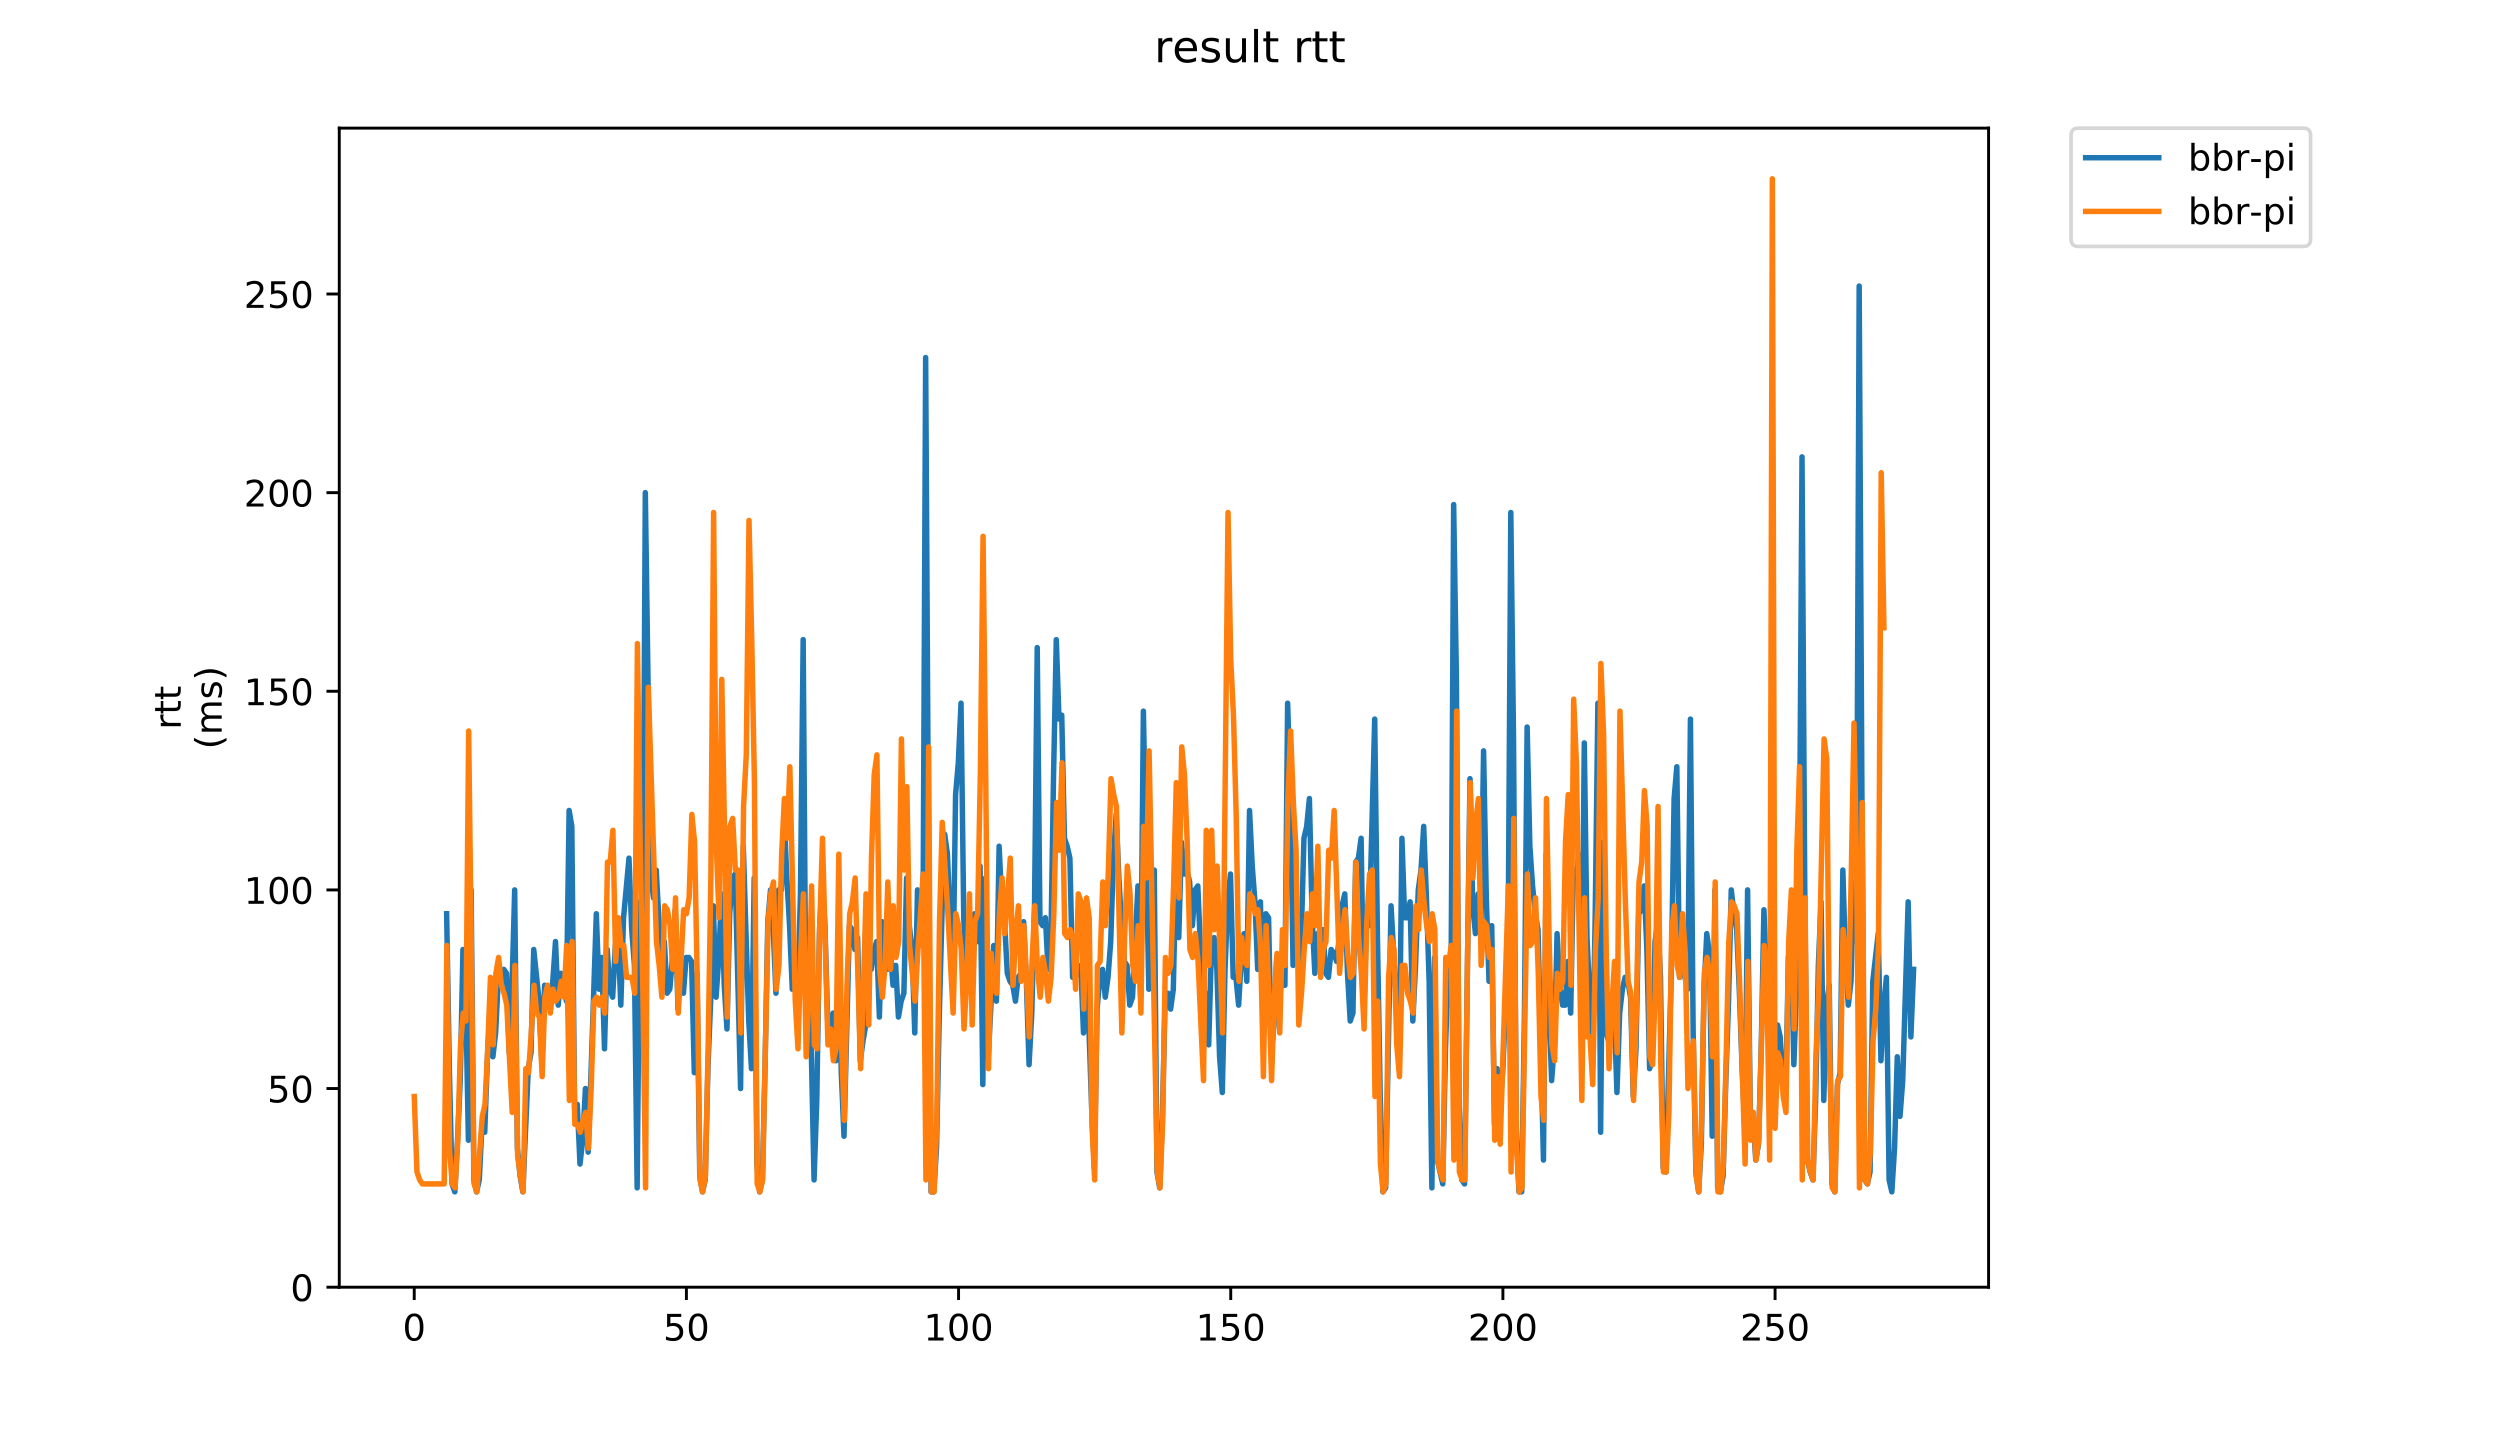 <?xml version="1.0" encoding="utf-8" standalone="no"?>
<!DOCTYPE svg PUBLIC "-//W3C//DTD SVG 1.1//EN"
  "http://www.w3.org/Graphics/SVG/1.1/DTD/svg11.dtd">
<!-- Created with matplotlib (https://matplotlib.org/) -->
<svg height="396pt" version="1.1" viewBox="0 0 684 396" width="684pt" xmlns="http://www.w3.org/2000/svg" xmlns:xlink="http://www.w3.org/1999/xlink">
 <defs>
  <style type="text/css">
*{stroke-linecap:butt;stroke-linejoin:round;}
  </style>
 </defs>
 <g id="figure_1">
  <g id="patch_1">
   <path d="M 0 396 
L 684 396 
L 684 0 
L 0 0 
z
" style="fill:#ffffff;"/>
  </g>
  <g id="axes_1">
   <g id="patch_2">
    <path d="M 92.824 352.174 
L 544.074 352.174 
L 544.074 35.062 
L 92.824 35.062 
z
" style="fill:#ffffff;"/>
   </g>
   <g id="matplotlib.axis_1">
    <g id="xtick_1">
     <g id="line2d_1">
      <defs>
       <path d="M 0 0 
L 0 3.5 
" id="m2cb1d959e3" style="stroke:#000000;stroke-width:0.8;"/>
      </defs>
      <g>
       <use style="stroke:#000000;stroke-width:0.8;" x="113.335" xlink:href="#m2cb1d959e3" y="352.174"/>
      </g>
     </g>
     <g id="text_1">
      <!-- 0 -->
      <defs>
       <path d="M 31.781 66.406 
Q 24.172 66.406 20.328 58.906 
Q 16.5 51.422 16.5 36.375 
Q 16.5 21.391 20.328 13.891 
Q 24.172 6.391 31.781 6.391 
Q 39.453 6.391 43.281 13.891 
Q 47.125 21.391 47.125 36.375 
Q 47.125 51.422 43.281 58.906 
Q 39.453 66.406 31.781 66.406 
z
M 31.781 74.219 
Q 44.047 74.219 50.516 64.516 
Q 56.984 54.828 56.984 36.375 
Q 56.984 17.969 50.516 8.266 
Q 44.047 -1.422 31.781 -1.422 
Q 19.531 -1.422 13.062 8.266 
Q 6.594 17.969 6.594 36.375 
Q 6.594 54.828 13.062 64.516 
Q 19.531 74.219 31.781 74.219 
z
" id="DejaVuSans-48"/>
      </defs>
      <g transform="translate(110.154 366.773)scale(0.1 -0.1)">
       <use xlink:href="#DejaVuSans-48"/>
      </g>
     </g>
    </g>
    <g id="xtick_2">
     <g id="line2d_2">
      <g>
       <use style="stroke:#000000;stroke-width:0.8;" x="187.8" xlink:href="#m2cb1d959e3" y="352.174"/>
      </g>
     </g>
     <g id="text_2">
      <!-- 50 -->
      <defs>
       <path d="M 10.797 72.906 
L 49.516 72.906 
L 49.516 64.594 
L 19.828 64.594 
L 19.828 46.734 
Q 21.969 47.469 24.109 47.828 
Q 26.266 48.188 28.422 48.188 
Q 40.625 48.188 47.75 41.5 
Q 54.891 34.812 54.891 23.391 
Q 54.891 11.625 47.562 5.094 
Q 40.234 -1.422 26.906 -1.422 
Q 22.312 -1.422 17.547 -0.641 
Q 12.797 0.141 7.719 1.703 
L 7.719 11.625 
Q 12.109 9.234 16.797 8.062 
Q 21.484 6.891 26.703 6.891 
Q 35.156 6.891 40.078 11.328 
Q 45.016 15.766 45.016 23.391 
Q 45.016 31 40.078 35.438 
Q 35.156 39.891 26.703 39.891 
Q 22.75 39.891 18.812 39.016 
Q 14.891 38.141 10.797 36.281 
z
" id="DejaVuSans-53"/>
      </defs>
      <g transform="translate(181.437 366.773)scale(0.1 -0.1)">
       <use xlink:href="#DejaVuSans-53"/>
       <use x="63.623" xlink:href="#DejaVuSans-48"/>
      </g>
     </g>
    </g>
    <g id="xtick_3">
     <g id="line2d_3">
      <g>
       <use style="stroke:#000000;stroke-width:0.8;" x="262.265" xlink:href="#m2cb1d959e3" y="352.174"/>
      </g>
     </g>
     <g id="text_3">
      <!-- 100 -->
      <defs>
       <path d="M 12.406 8.297 
L 28.516 8.297 
L 28.516 63.922 
L 10.984 60.406 
L 10.984 69.391 
L 28.422 72.906 
L 38.281 72.906 
L 38.281 8.297 
L 54.391 8.297 
L 54.391 0 
L 12.406 0 
z
" id="DejaVuSans-49"/>
      </defs>
      <g transform="translate(252.721 366.773)scale(0.1 -0.1)">
       <use xlink:href="#DejaVuSans-49"/>
       <use x="63.623" xlink:href="#DejaVuSans-48"/>
       <use x="127.246" xlink:href="#DejaVuSans-48"/>
      </g>
     </g>
    </g>
    <g id="xtick_4">
     <g id="line2d_4">
      <g>
       <use style="stroke:#000000;stroke-width:0.8;" x="336.729" xlink:href="#m2cb1d959e3" y="352.174"/>
      </g>
     </g>
     <g id="text_4">
      <!-- 150 -->
      <g transform="translate(327.185 366.773)scale(0.1 -0.1)">
       <use xlink:href="#DejaVuSans-49"/>
       <use x="63.623" xlink:href="#DejaVuSans-53"/>
       <use x="127.246" xlink:href="#DejaVuSans-48"/>
      </g>
     </g>
    </g>
    <g id="xtick_5">
     <g id="line2d_5">
      <g>
       <use style="stroke:#000000;stroke-width:0.8;" x="411.194" xlink:href="#m2cb1d959e3" y="352.174"/>
      </g>
     </g>
     <g id="text_5">
      <!-- 200 -->
      <defs>
       <path d="M 19.188 8.297 
L 53.609 8.297 
L 53.609 0 
L 7.328 0 
L 7.328 8.297 
Q 12.938 14.109 22.625 23.891 
Q 32.328 33.688 34.812 36.531 
Q 39.547 41.844 41.422 45.531 
Q 43.312 49.219 43.312 52.781 
Q 43.312 58.594 39.234 62.25 
Q 35.156 65.922 28.609 65.922 
Q 23.969 65.922 18.812 64.312 
Q 13.672 62.703 7.812 59.422 
L 7.812 69.391 
Q 13.766 71.781 18.938 73 
Q 24.125 74.219 28.422 74.219 
Q 39.75 74.219 46.484 68.547 
Q 53.219 62.891 53.219 53.422 
Q 53.219 48.922 51.531 44.891 
Q 49.859 40.875 45.406 35.406 
Q 44.188 33.984 37.641 27.219 
Q 31.109 20.453 19.188 8.297 
z
" id="DejaVuSans-50"/>
      </defs>
      <g transform="translate(401.65 366.773)scale(0.1 -0.1)">
       <use xlink:href="#DejaVuSans-50"/>
       <use x="63.623" xlink:href="#DejaVuSans-48"/>
       <use x="127.246" xlink:href="#DejaVuSans-48"/>
      </g>
     </g>
    </g>
    <g id="xtick_6">
     <g id="line2d_6">
      <g>
       <use style="stroke:#000000;stroke-width:0.8;" x="485.659" xlink:href="#m2cb1d959e3" y="352.174"/>
      </g>
     </g>
     <g id="text_6">
      <!-- 250 -->
      <g transform="translate(476.115 366.773)scale(0.1 -0.1)">
       <use xlink:href="#DejaVuSans-50"/>
       <use x="63.623" xlink:href="#DejaVuSans-53"/>
       <use x="127.246" xlink:href="#DejaVuSans-48"/>
      </g>
     </g>
    </g>
   </g>
   <g id="matplotlib.axis_2">
    <g id="ytick_1">
     <g id="line2d_7">
      <defs>
       <path d="M 0 0 
L -3.5 0 
" id="m8054c53cfd" style="stroke:#000000;stroke-width:0.8;"/>
      </defs>
      <g>
       <use style="stroke:#000000;stroke-width:0.8;" x="92.824" xlink:href="#m8054c53cfd" y="352.174"/>
      </g>
     </g>
     <g id="text_7">
      <!-- 0 -->
      <g transform="translate(79.461 355.973)scale(0.1 -0.1)">
       <use xlink:href="#DejaVuSans-48"/>
      </g>
     </g>
    </g>
    <g id="ytick_2">
     <g id="line2d_8">
      <g>
       <use style="stroke:#000000;stroke-width:0.8;" x="92.824" xlink:href="#m8054c53cfd" y="297.828"/>
      </g>
     </g>
     <g id="text_8">
      <!-- 50 -->
      <g transform="translate(73.099 301.627)scale(0.1 -0.1)">
       <use xlink:href="#DejaVuSans-53"/>
       <use x="63.623" xlink:href="#DejaVuSans-48"/>
      </g>
     </g>
    </g>
    <g id="ytick_3">
     <g id="line2d_9">
      <g>
       <use style="stroke:#000000;stroke-width:0.8;" x="92.824" xlink:href="#m8054c53cfd" y="243.481"/>
      </g>
     </g>
     <g id="text_9">
      <!-- 100 -->
      <g transform="translate(66.736 247.28)scale(0.1 -0.1)">
       <use xlink:href="#DejaVuSans-49"/>
       <use x="63.623" xlink:href="#DejaVuSans-48"/>
       <use x="127.246" xlink:href="#DejaVuSans-48"/>
      </g>
     </g>
    </g>
    <g id="ytick_4">
     <g id="line2d_10">
      <g>
       <use style="stroke:#000000;stroke-width:0.8;" x="92.824" xlink:href="#m8054c53cfd" y="189.135"/>
      </g>
     </g>
     <g id="text_10">
      <!-- 150 -->
      <g transform="translate(66.736 192.934)scale(0.1 -0.1)">
       <use xlink:href="#DejaVuSans-49"/>
       <use x="63.623" xlink:href="#DejaVuSans-53"/>
       <use x="127.246" xlink:href="#DejaVuSans-48"/>
      </g>
     </g>
    </g>
    <g id="ytick_5">
     <g id="line2d_11">
      <g>
       <use style="stroke:#000000;stroke-width:0.8;" x="92.824" xlink:href="#m8054c53cfd" y="134.788"/>
      </g>
     </g>
     <g id="text_11">
      <!-- 200 -->
      <g transform="translate(66.736 138.587)scale(0.1 -0.1)">
       <use xlink:href="#DejaVuSans-50"/>
       <use x="63.623" xlink:href="#DejaVuSans-48"/>
       <use x="127.246" xlink:href="#DejaVuSans-48"/>
      </g>
     </g>
    </g>
    <g id="ytick_6">
     <g id="line2d_12">
      <g>
       <use style="stroke:#000000;stroke-width:0.8;" x="92.824" xlink:href="#m8054c53cfd" y="80.442"/>
      </g>
     </g>
     <g id="text_12">
      <!-- 250 -->
      <g transform="translate(66.736 84.241)scale(0.1 -0.1)">
       <use xlink:href="#DejaVuSans-50"/>
       <use x="63.623" xlink:href="#DejaVuSans-53"/>
       <use x="127.246" xlink:href="#DejaVuSans-48"/>
      </g>
     </g>
    </g>
    <g id="text_13">
     <!-- rtt -->
     <defs>
      <path d="M 41.109 46.297 
Q 39.594 47.172 37.812 47.578 
Q 36.031 48 33.891 48 
Q 26.266 48 22.188 43.047 
Q 18.109 38.094 18.109 28.812 
L 18.109 0 
L 9.078 0 
L 9.078 54.688 
L 18.109 54.688 
L 18.109 46.188 
Q 20.953 51.172 25.484 53.578 
Q 30.031 56 36.531 56 
Q 37.453 56 38.578 55.875 
Q 39.703 55.766 41.062 55.516 
z
" id="DejaVuSans-114"/>
      <path d="M 18.312 70.219 
L 18.312 54.688 
L 36.812 54.688 
L 36.812 47.703 
L 18.312 47.703 
L 18.312 18.016 
Q 18.312 11.328 20.141 9.422 
Q 21.969 7.516 27.594 7.516 
L 36.812 7.516 
L 36.812 0 
L 27.594 0 
Q 17.188 0 13.234 3.875 
Q 9.281 7.766 9.281 18.016 
L 9.281 47.703 
L 2.688 47.703 
L 2.688 54.688 
L 9.281 54.688 
L 9.281 70.219 
z
" id="DejaVuSans-116"/>
     </defs>
     <g transform="translate(49.459 199.594)rotate(-90)scale(0.1 -0.1)">
      <use xlink:href="#DejaVuSans-114"/>
      <use x="41.113" xlink:href="#DejaVuSans-116"/>
      <use x="80.322" xlink:href="#DejaVuSans-116"/>
     </g>
     <!-- (ms) -->
     <defs>
      <path d="M 31 75.875 
Q 24.469 64.656 21.281 53.656 
Q 18.109 42.672 18.109 31.391 
Q 18.109 20.125 21.312 9.062 
Q 24.516 -2 31 -13.188 
L 23.188 -13.188 
Q 15.875 -1.703 12.234 9.375 
Q 8.594 20.453 8.594 31.391 
Q 8.594 42.281 12.203 53.312 
Q 15.828 64.359 23.188 75.875 
z
" id="DejaVuSans-40"/>
      <path d="M 52 44.188 
Q 55.375 50.25 60.062 53.125 
Q 64.75 56 71.094 56 
Q 79.641 56 84.281 50.016 
Q 88.922 44.047 88.922 33.016 
L 88.922 0 
L 79.891 0 
L 79.891 32.719 
Q 79.891 40.578 77.094 44.375 
Q 74.312 48.188 68.609 48.188 
Q 61.625 48.188 57.562 43.547 
Q 53.516 38.922 53.516 30.906 
L 53.516 0 
L 44.484 0 
L 44.484 32.719 
Q 44.484 40.625 41.703 44.406 
Q 38.922 48.188 33.109 48.188 
Q 26.219 48.188 22.156 43.531 
Q 18.109 38.875 18.109 30.906 
L 18.109 0 
L 9.078 0 
L 9.078 54.688 
L 18.109 54.688 
L 18.109 46.188 
Q 21.188 51.219 25.484 53.609 
Q 29.781 56 35.688 56 
Q 41.656 56 45.828 52.969 
Q 50 49.953 52 44.188 
z
" id="DejaVuSans-109"/>
      <path d="M 44.281 53.078 
L 44.281 44.578 
Q 40.484 46.531 36.375 47.5 
Q 32.281 48.484 27.875 48.484 
Q 21.188 48.484 17.844 46.438 
Q 14.5 44.391 14.5 40.281 
Q 14.5 37.156 16.891 35.375 
Q 19.281 33.594 26.516 31.984 
L 29.594 31.297 
Q 39.156 29.25 43.188 25.516 
Q 47.219 21.781 47.219 15.094 
Q 47.219 7.469 41.188 3.016 
Q 35.156 -1.422 24.609 -1.422 
Q 20.219 -1.422 15.453 -0.562 
Q 10.688 0.297 5.422 2 
L 5.422 11.281 
Q 10.406 8.688 15.234 7.391 
Q 20.062 6.109 24.812 6.109 
Q 31.156 6.109 34.562 8.281 
Q 37.984 10.453 37.984 14.406 
Q 37.984 18.062 35.516 20.016 
Q 33.062 21.969 24.703 23.781 
L 21.578 24.516 
Q 13.234 26.266 9.516 29.906 
Q 5.812 33.547 5.812 39.891 
Q 5.812 47.609 11.281 51.797 
Q 16.75 56 26.812 56 
Q 31.781 56 36.172 55.266 
Q 40.578 54.547 44.281 53.078 
z
" id="DejaVuSans-115"/>
      <path d="M 8.016 75.875 
L 15.828 75.875 
Q 23.141 64.359 26.781 53.312 
Q 30.422 42.281 30.422 31.391 
Q 30.422 20.453 26.781 9.375 
Q 23.141 -1.703 15.828 -13.188 
L 8.016 -13.188 
Q 14.5 -2 17.703 9.062 
Q 20.906 20.125 20.906 31.391 
Q 20.906 42.672 17.703 53.656 
Q 14.5 64.656 8.016 75.875 
z
" id="DejaVuSans-41"/>
     </defs>
     <g transform="translate(60.657 204.995)rotate(-90)scale(0.1 -0.1)">
      <use xlink:href="#DejaVuSans-40"/>
      <use x="39.014" xlink:href="#DejaVuSans-109"/>
      <use x="136.426" xlink:href="#DejaVuSans-115"/>
      <use x="188.525" xlink:href="#DejaVuSans-41"/>
     </g>
    </g>
   </g>
   <g id="line2d_13">
    <path clip-path="url(#pea24391dc7)" d="M 122.198 250.003 
L 122.943 292.393 
L 123.687 323.914 
L 124.432 326.088 
L 125.177 311.958 
L 125.921 295.654 
L 126.666 259.785 
L 127.411 272.828 
L 128.155 311.958 
L 128.9 243.481 
L 129.645 322.827 
L 130.389 326.088 
L 131.134 322.827 
L 131.878 307.61 
L 132.623 309.784 
L 133.368 289.132 
L 134.112 275.002 
L 134.857 289.132 
L 135.602 282.611 
L 136.346 267.394 
L 137.091 269.568 
L 137.836 265.22 
L 138.58 266.307 
L 139.325 288.045 
L 140.07 270.654 
L 140.814 243.481 
L 141.559 314.132 
L 142.304 321.74 
L 143.048 326.088 
L 144.537 292.393 
L 145.282 288.045 
L 146.027 259.785 
L 147.516 273.915 
L 148.261 291.306 
L 149.005 269.568 
L 149.75 273.915 
L 150.495 273.915 
L 151.239 268.481 
L 151.984 257.611 
L 152.729 275.002 
L 153.473 266.307 
L 154.218 268.481 
L 154.963 273.915 
L 155.707 221.743 
L 156.452 226.09 
L 157.196 303.262 
L 157.941 302.175 
L 158.686 318.479 
L 159.43 311.958 
L 160.175 297.828 
L 160.92 315.219 
L 161.664 294.567 
L 163.154 250.003 
L 163.898 270.654 
L 164.643 261.959 
L 165.388 286.958 
L 166.132 259.785 
L 166.877 270.654 
L 167.621 272.828 
L 168.366 258.698 
L 169.111 256.524 
L 169.855 275.002 
L 170.6 251.09 
L 172.089 234.786 
L 172.834 254.351 
L 173.579 264.133 
L 174.323 325.001 
L 175.068 246.742 
L 175.813 268.481 
L 176.557 134.788 
L 178.047 239.134 
L 178.791 245.655 
L 179.536 238.047 
L 181.025 265.22 
L 181.77 257.611 
L 182.514 271.741 
L 183.259 270.654 
L 184.004 261.959 
L 184.748 248.916 
L 185.493 276.089 
L 186.238 263.046 
L 186.982 271.741 
L 187.727 261.959 
L 188.472 261.959 
L 189.216 263.046 
L 189.961 293.48 
L 190.706 266.307 
L 191.45 321.74 
L 192.195 326.088 
L 192.939 322.827 
L 193.684 292.393 
L 194.429 273.915 
L 195.173 247.829 
L 195.918 272.828 
L 196.663 261.959 
L 197.407 244.568 
L 198.152 269.568 
L 198.897 281.524 
L 199.641 250.003 
L 200.386 240.22 
L 201.131 239.134 
L 202.62 297.828 
L 203.365 231.525 
L 204.854 279.35 
L 205.598 292.393 
L 206.343 240.22 
L 207.088 318.479 
L 207.832 326.088 
L 208.577 322.827 
L 209.322 291.306 
L 210.066 252.177 
L 210.811 243.481 
L 211.556 254.351 
L 212.3 271.741 
L 213.045 243.481 
L 213.79 243.481 
L 214.534 222.83 
L 215.279 240.22 
L 216.024 253.264 
L 216.768 270.654 
L 217.513 267.394 
L 218.257 272.828 
L 219.002 244.568 
L 219.747 175.005 
L 220.491 278.263 
L 221.236 266.307 
L 221.981 288.045 
L 222.725 322.827 
L 223.47 301.088 
L 224.215 254.351 
L 224.959 241.307 
L 225.704 253.264 
L 226.449 279.35 
L 227.193 281.524 
L 227.938 277.176 
L 228.683 290.219 
L 229.427 267.394 
L 230.172 293.48 
L 230.916 310.871 
L 232.406 253.264 
L 233.15 254.351 
L 233.895 259.785 
L 234.64 256.524 
L 235.384 290.219 
L 236.129 284.785 
L 236.874 280.437 
L 237.618 257.611 
L 238.363 265.22 
L 239.108 259.785 
L 239.852 257.611 
L 240.597 278.263 
L 241.342 252.177 
L 242.086 261.959 
L 242.831 265.22 
L 243.575 259.785 
L 244.32 269.568 
L 245.065 264.133 
L 245.809 278.263 
L 246.554 273.915 
L 247.299 271.741 
L 248.043 240.22 
L 248.788 253.264 
L 249.533 259.785 
L 250.277 282.611 
L 251.022 243.481 
L 251.767 250.003 
L 252.511 258.698 
L 253.256 97.833 
L 254 225.003 
L 254.745 326.088 
L 255.49 326.088 
L 256.234 314.132 
L 256.979 278.263 
L 257.724 250.003 
L 258.468 228.264 
L 259.213 233.699 
L 260.702 270.654 
L 261.447 217.395 
L 262.192 208.699 
L 262.936 192.396 
L 263.681 251.09 
L 264.426 268.481 
L 265.17 257.611 
L 265.915 273.915 
L 266.659 250.003 
L 267.404 257.611 
L 268.149 236.96 
L 268.893 296.741 
L 269.638 240.22 
L 270.383 289.132 
L 271.127 275.002 
L 271.872 258.698 
L 272.617 273.915 
L 273.361 231.525 
L 274.106 247.829 
L 274.851 252.177 
L 275.595 266.307 
L 276.34 268.481 
L 277.085 269.568 
L 277.829 273.915 
L 278.574 267.394 
L 279.318 266.307 
L 280.063 252.177 
L 280.808 268.481 
L 281.552 291.306 
L 282.297 277.176 
L 283.042 247.829 
L 283.786 177.179 
L 284.531 252.177 
L 285.276 253.264 
L 286.02 251.09 
L 286.765 265.22 
L 287.51 258.698 
L 288.254 211.96 
L 288.999 175.005 
L 289.744 196.743 
L 290.488 195.656 
L 291.233 229.351 
L 291.977 231.525 
L 292.722 234.786 
L 293.467 267.394 
L 294.211 267.394 
L 294.956 265.22 
L 295.701 264.133 
L 296.445 282.611 
L 297.19 267.394 
L 297.935 281.524 
L 298.679 303.262 
L 299.424 319.566 
L 300.169 276.089 
L 300.913 267.394 
L 301.658 265.22 
L 302.403 272.828 
L 303.147 267.394 
L 303.892 257.611 
L 304.636 234.786 
L 305.381 222.83 
L 306.126 240.22 
L 306.87 253.264 
L 307.615 263.046 
L 308.36 264.133 
L 309.104 275.002 
L 309.849 272.828 
L 311.338 242.394 
L 312.083 272.828 
L 312.828 194.569 
L 314.317 270.654 
L 315.062 257.611 
L 315.806 238.047 
L 316.551 320.653 
L 317.295 325.001 
L 318.04 305.436 
L 318.785 272.828 
L 319.529 271.741 
L 320.274 276.089 
L 321.019 270.654 
L 321.763 235.873 
L 322.508 256.524 
L 323.253 230.438 
L 323.997 239.134 
L 324.742 238.047 
L 325.487 241.307 
L 326.231 253.264 
L 326.976 243.481 
L 327.721 242.394 
L 328.465 259.785 
L 329.21 288.045 
L 329.954 271.741 
L 330.699 285.871 
L 331.444 259.785 
L 332.188 256.524 
L 332.933 265.22 
L 333.678 289.132 
L 334.422 298.915 
L 335.167 265.22 
L 335.912 246.742 
L 336.656 239.134 
L 337.401 267.394 
L 338.146 267.394 
L 338.89 275.002 
L 339.635 261.959 
L 340.379 255.437 
L 341.124 268.481 
L 341.869 221.743 
L 342.613 236.96 
L 343.358 246.742 
L 344.103 265.22 
L 344.847 246.742 
L 345.592 278.263 
L 346.337 250.003 
L 347.081 251.09 
L 347.826 288.045 
L 348.571 280.437 
L 349.315 261.959 
L 350.06 273.915 
L 350.805 265.22 
L 351.549 269.568 
L 352.294 192.396 
L 353.038 216.308 
L 353.783 264.133 
L 354.528 256.524 
L 355.272 264.133 
L 356.017 256.524 
L 356.762 229.351 
L 357.506 226.09 
L 358.251 218.482 
L 358.996 251.09 
L 359.74 266.307 
L 360.485 255.437 
L 361.23 261.959 
L 361.974 254.351 
L 362.719 266.307 
L 363.464 267.394 
L 364.208 259.785 
L 364.953 260.872 
L 365.697 263.046 
L 366.442 256.524 
L 367.187 247.829 
L 367.931 244.568 
L 368.676 266.307 
L 369.421 279.35 
L 370.165 277.176 
L 370.91 235.873 
L 371.655 234.786 
L 372.399 229.351 
L 373.144 277.176 
L 373.889 251.09 
L 374.633 253.264 
L 376.123 196.743 
L 376.867 256.524 
L 377.612 298.915 
L 378.356 326.088 
L 379.101 325.001 
L 380.59 247.829 
L 382.08 275.002 
L 382.824 292.393 
L 383.569 229.351 
L 384.314 251.09 
L 385.058 251.09 
L 385.803 246.742 
L 386.548 279.35 
L 387.292 264.133 
L 388.037 243.481 
L 388.782 238.047 
L 389.526 226.09 
L 390.271 245.655 
L 391.015 268.481 
L 391.76 325.001 
L 392.505 261.959 
L 393.249 317.392 
L 394.739 323.914 
L 395.483 286.958 
L 396.228 264.133 
L 396.973 275.002 
L 397.717 138.049 
L 398.462 184.787 
L 399.207 302.175 
L 399.951 322.827 
L 400.696 323.914 
L 402.185 213.047 
L 402.93 247.829 
L 403.674 255.437 
L 404.419 244.568 
L 405.164 253.264 
L 405.908 205.439 
L 406.653 245.655 
L 407.398 268.481 
L 408.142 253.264 
L 408.887 307.61 
L 409.632 292.393 
L 410.376 303.262 
L 411.121 293.48 
L 412.61 260.872 
L 413.355 140.223 
L 414.099 202.178 
L 414.844 308.697 
L 415.589 326.088 
L 416.333 326.088 
L 417.078 278.263 
L 417.823 198.917 
L 418.567 231.525 
L 419.312 242.394 
L 420.057 250.003 
L 420.801 254.351 
L 422.291 317.392 
L 423.035 233.699 
L 423.78 273.915 
L 424.525 295.654 
L 425.269 285.871 
L 426.014 255.437 
L 426.758 269.568 
L 427.503 275.002 
L 428.248 275.002 
L 428.992 263.046 
L 429.737 277.176 
L 430.482 238.047 
L 431.226 240.22 
L 431.971 233.699 
L 432.716 281.524 
L 433.46 203.265 
L 434.205 256.524 
L 434.95 272.828 
L 435.694 292.393 
L 436.439 251.09 
L 437.184 192.396 
L 437.928 309.784 
L 438.673 230.438 
L 439.417 282.611 
L 440.162 284.785 
L 440.907 279.35 
L 441.651 277.176 
L 442.396 298.915 
L 443.141 277.176 
L 443.885 270.654 
L 444.63 267.394 
L 445.375 268.481 
L 446.119 272.828 
L 446.864 300.002 
L 447.609 286.958 
L 448.353 250.003 
L 449.098 248.916 
L 449.843 242.394 
L 450.587 259.785 
L 451.332 292.393 
L 452.076 290.219 
L 452.821 257.611 
L 453.566 252.177 
L 454.31 267.394 
L 455.055 319.566 
L 455.8 320.653 
L 457.289 265.22 
L 458.034 218.482 
L 458.778 209.786 
L 459.523 267.394 
L 460.268 263.046 
L 461.012 267.394 
L 461.757 270.654 
L 462.502 196.743 
L 463.246 282.611 
L 463.991 320.653 
L 464.735 326.088 
L 465.48 313.045 
L 466.225 270.654 
L 466.969 255.437 
L 467.714 260.872 
L 468.459 310.871 
L 469.203 243.481 
L 469.948 325.001 
L 470.693 326.088 
L 471.437 321.74 
L 472.182 295.654 
L 472.927 273.915 
L 473.671 243.481 
L 474.416 250.003 
L 475.161 254.351 
L 475.905 271.741 
L 476.65 292.393 
L 477.394 308.697 
L 478.139 243.481 
L 478.884 305.436 
L 479.628 305.436 
L 480.373 317.392 
L 481.118 313.045 
L 481.862 286.958 
L 482.607 248.916 
L 484.096 288.045 
L 484.841 273.915 
L 485.586 300.002 
L 486.33 280.437 
L 487.075 283.698 
L 487.82 297.828 
L 488.564 300.002 
L 489.309 261.959 
L 490.053 257.611 
L 490.798 291.306 
L 491.543 270.654 
L 492.287 243.481 
L 493.032 125.006 
L 493.777 242.394 
L 494.521 317.392 
L 495.266 320.653 
L 496.011 322.827 
L 496.755 301.088 
L 497.5 264.133 
L 498.245 246.742 
L 498.989 301.088 
L 499.734 275.002 
L 500.478 269.568 
L 501.223 323.914 
L 501.968 326.088 
L 502.712 296.741 
L 503.457 293.48 
L 504.202 238.047 
L 504.946 263.046 
L 505.691 275.002 
L 506.436 268.481 
L 507.18 241.307 
L 507.925 257.611 
L 508.67 78.268 
L 509.414 216.308 
L 510.159 322.827 
L 510.904 323.914 
L 511.648 320.653 
L 512.393 268.481 
L 513.882 255.437 
L 514.627 290.219 
L 515.371 276.089 
L 516.116 267.394 
L 516.861 322.827 
L 517.605 326.088 
L 518.35 314.132 
L 519.095 289.132 
L 519.839 305.436 
L 520.584 295.654 
L 522.073 246.742 
L 522.818 283.698 
L 523.563 265.22 
L 523.563 265.22 
" style="fill:none;stroke:#1f77b4;stroke-linecap:square;stroke-width:1.5;"/>
   </g>
   <g id="line2d_14">
    <path clip-path="url(#pea24391dc7)" d="M 113.335 300.002 
L 114.08 320.653 
L 114.825 322.827 
L 115.569 323.914 
L 121.526 323.914 
L 122.271 258.698 
L 123.016 315.219 
L 123.76 323.914 
L 124.505 325.001 
L 125.25 311.958 
L 125.994 285.871 
L 126.739 277.176 
L 127.484 279.35 
L 128.228 200.004 
L 129.717 323.914 
L 130.462 326.088 
L 131.951 305.436 
L 132.696 302.175 
L 133.441 286.958 
L 134.185 267.394 
L 134.93 285.871 
L 135.675 266.307 
L 136.419 261.959 
L 137.164 269.568 
L 137.909 271.741 
L 138.653 275.002 
L 140.143 304.349 
L 140.887 264.133 
L 141.632 316.305 
L 142.376 321.74 
L 143.121 326.088 
L 143.866 292.393 
L 144.61 293.48 
L 145.355 282.611 
L 146.1 269.568 
L 146.844 277.176 
L 147.589 278.263 
L 148.334 294.567 
L 149.078 272.828 
L 149.823 269.568 
L 150.568 277.176 
L 151.312 270.654 
L 152.057 273.915 
L 152.802 272.828 
L 153.546 268.481 
L 154.291 272.828 
L 155.035 258.698 
L 155.78 301.088 
L 156.525 257.611 
L 157.269 307.61 
L 158.014 307.61 
L 158.759 309.784 
L 159.503 306.523 
L 160.248 304.349 
L 160.993 314.132 
L 161.737 297.828 
L 162.482 273.915 
L 163.227 272.828 
L 163.971 275.002 
L 164.716 272.828 
L 165.461 277.176 
L 166.205 235.873 
L 166.95 235.873 
L 167.694 227.177 
L 168.439 263.046 
L 169.184 251.09 
L 169.928 258.698 
L 170.673 258.698 
L 171.418 267.394 
L 172.907 267.394 
L 173.652 271.741 
L 174.396 176.092 
L 175.141 230.438 
L 175.886 270.654 
L 176.63 325.001 
L 177.375 188.048 
L 179.609 257.611 
L 180.353 264.133 
L 181.098 272.828 
L 181.843 247.829 
L 182.587 248.916 
L 183.332 253.264 
L 184.077 265.22 
L 184.821 245.655 
L 185.566 277.176 
L 187.055 248.916 
L 187.8 250.003 
L 188.545 245.655 
L 189.289 222.83 
L 190.034 230.438 
L 190.779 268.481 
L 191.523 322.827 
L 192.268 326.088 
L 193.012 321.74 
L 193.757 285.871 
L 194.502 239.134 
L 195.246 140.223 
L 195.991 231.525 
L 196.736 251.09 
L 197.48 185.874 
L 198.225 227.177 
L 198.97 278.263 
L 199.714 226.09 
L 200.459 223.916 
L 201.204 238.047 
L 201.948 238.047 
L 202.693 282.611 
L 203.438 220.656 
L 204.182 206.526 
L 204.927 142.397 
L 205.671 175.005 
L 206.416 214.134 
L 207.161 323.914 
L 207.905 326.088 
L 208.65 322.827 
L 210.139 252.177 
L 210.884 244.568 
L 211.629 241.307 
L 212.373 270.654 
L 213.118 264.133 
L 213.863 233.699 
L 214.607 218.482 
L 215.352 229.351 
L 216.096 209.786 
L 217.586 273.915 
L 218.33 286.958 
L 219.075 260.872 
L 219.82 244.568 
L 220.564 289.132 
L 221.309 272.828 
L 222.054 242.394 
L 222.798 285.871 
L 223.543 286.958 
L 224.288 253.264 
L 225.032 229.351 
L 226.522 285.871 
L 227.266 281.524 
L 228.011 290.219 
L 228.755 286.958 
L 229.5 233.699 
L 230.245 284.785 
L 230.989 306.523 
L 231.734 269.568 
L 232.479 250.003 
L 233.223 246.742 
L 233.968 240.22 
L 235.457 292.393 
L 236.202 271.741 
L 236.947 244.568 
L 237.691 280.437 
L 238.436 234.786 
L 239.181 211.96 
L 239.925 206.526 
L 240.67 265.22 
L 241.414 272.828 
L 242.159 264.133 
L 242.904 241.307 
L 243.648 265.22 
L 244.393 247.829 
L 245.138 261.959 
L 245.882 257.611 
L 246.627 202.178 
L 247.372 238.047 
L 248.116 215.221 
L 248.861 258.698 
L 250.35 273.915 
L 251.095 260.872 
L 252.584 239.134 
L 253.329 322.827 
L 254.073 204.352 
L 254.818 326.088 
L 255.563 326.088 
L 256.307 306.523 
L 257.052 252.177 
L 257.797 225.003 
L 259.286 248.916 
L 260.775 277.176 
L 261.52 250.003 
L 262.265 253.264 
L 263.009 259.785 
L 263.754 281.524 
L 264.499 268.481 
L 265.243 244.568 
L 265.988 280.437 
L 266.732 252.177 
L 267.477 250.003 
L 268.222 211.96 
L 268.966 146.745 
L 269.711 214.134 
L 270.456 292.393 
L 271.2 260.872 
L 271.945 270.654 
L 272.69 271.741 
L 273.434 250.003 
L 274.179 240.22 
L 274.924 255.437 
L 276.413 234.786 
L 277.158 269.568 
L 277.902 255.437 
L 278.647 247.829 
L 279.391 268.481 
L 280.136 253.264 
L 281.625 283.698 
L 282.37 263.046 
L 283.115 247.829 
L 283.859 265.22 
L 284.604 272.828 
L 285.349 261.959 
L 286.093 266.307 
L 286.838 273.915 
L 287.583 267.394 
L 288.327 250.003 
L 289.072 219.569 
L 289.817 232.612 
L 290.561 208.699 
L 291.306 255.437 
L 292.05 256.524 
L 292.795 254.351 
L 293.54 256.524 
L 294.284 270.654 
L 295.029 244.568 
L 295.774 246.742 
L 296.518 276.089 
L 297.263 245.655 
L 298.008 251.09 
L 298.752 307.61 
L 299.497 322.827 
L 300.242 264.133 
L 300.986 263.046 
L 301.731 241.307 
L 302.475 253.264 
L 303.22 239.134 
L 303.965 213.047 
L 304.709 217.395 
L 305.454 220.656 
L 306.943 282.611 
L 307.688 256.524 
L 308.433 236.96 
L 309.177 244.568 
L 309.922 264.133 
L 310.667 268.481 
L 311.411 253.264 
L 312.156 277.176 
L 312.901 226.09 
L 313.645 240.22 
L 314.39 205.439 
L 316.624 320.653 
L 317.368 325.001 
L 318.113 306.523 
L 318.858 261.959 
L 319.602 266.307 
L 320.347 264.133 
L 321.092 242.394 
L 321.836 214.134 
L 322.581 245.655 
L 323.326 204.352 
L 324.07 211.96 
L 324.815 230.438 
L 325.56 259.785 
L 326.304 261.959 
L 327.049 255.437 
L 327.793 263.046 
L 329.283 295.654 
L 330.027 227.177 
L 330.772 264.133 
L 331.517 227.177 
L 332.261 254.351 
L 333.006 236.96 
L 334.495 282.611 
L 335.985 140.223 
L 336.729 180.439 
L 337.474 195.656 
L 338.219 222.83 
L 338.963 268.481 
L 339.708 256.524 
L 340.452 263.046 
L 341.197 264.133 
L 341.942 244.568 
L 342.686 245.655 
L 343.431 250.003 
L 344.176 248.916 
L 344.92 259.785 
L 345.665 294.567 
L 346.41 253.264 
L 347.154 271.741 
L 347.899 295.654 
L 348.644 272.828 
L 349.388 260.872 
L 350.133 282.611 
L 350.878 254.351 
L 351.622 264.133 
L 352.367 218.482 
L 353.111 200.004 
L 353.856 219.569 
L 354.601 232.612 
L 355.345 280.437 
L 356.09 271.741 
L 356.835 259.785 
L 357.579 250.003 
L 358.324 257.611 
L 359.069 244.568 
L 359.813 253.264 
L 360.558 231.525 
L 361.303 267.394 
L 362.047 259.785 
L 362.792 257.611 
L 363.537 232.612 
L 364.281 234.786 
L 365.026 221.743 
L 366.515 266.307 
L 367.26 255.437 
L 368.004 248.916 
L 368.749 260.872 
L 369.494 267.394 
L 370.238 266.307 
L 370.983 235.873 
L 371.728 256.524 
L 372.472 266.307 
L 373.217 281.524 
L 373.962 252.177 
L 374.706 239.134 
L 375.451 238.047 
L 376.196 300.002 
L 376.94 273.915 
L 377.685 318.479 
L 378.429 326.088 
L 379.174 323.914 
L 379.919 267.394 
L 380.663 256.524 
L 381.408 259.785 
L 382.153 285.871 
L 382.897 294.567 
L 383.642 264.133 
L 384.387 264.133 
L 385.131 271.741 
L 385.876 273.915 
L 386.621 277.176 
L 387.365 247.829 
L 388.11 254.351 
L 388.854 238.047 
L 389.599 246.742 
L 390.344 253.264 
L 391.088 257.611 
L 391.833 250.003 
L 392.578 254.351 
L 393.322 317.392 
L 394.067 320.653 
L 394.812 322.827 
L 395.556 261.959 
L 396.301 264.133 
L 397.046 258.698 
L 397.79 317.392 
L 398.535 194.569 
L 399.28 320.653 
L 400.024 322.827 
L 400.769 322.827 
L 401.513 261.959 
L 402.258 214.134 
L 403.003 240.22 
L 403.747 225.003 
L 404.492 218.482 
L 405.237 264.133 
L 405.981 252.177 
L 406.726 253.264 
L 407.471 261.959 
L 408.215 259.785 
L 408.96 311.958 
L 409.705 294.567 
L 410.449 313.045 
L 412.683 242.394 
L 413.428 320.653 
L 414.172 223.916 
L 414.917 314.132 
L 415.662 326.088 
L 416.406 325.001 
L 417.896 239.134 
L 418.64 258.698 
L 419.385 257.611 
L 420.13 245.655 
L 420.874 266.307 
L 421.619 300.002 
L 422.364 306.523 
L 423.108 218.482 
L 423.853 257.611 
L 424.598 285.871 
L 425.342 290.219 
L 426.087 266.307 
L 426.831 270.654 
L 427.576 268.481 
L 428.321 230.438 
L 429.065 217.395 
L 429.81 269.568 
L 430.555 191.309 
L 431.299 208.699 
L 432.789 301.088 
L 433.533 245.655 
L 434.278 283.698 
L 435.023 283.698 
L 435.767 296.741 
L 436.512 259.785 
L 437.257 245.655 
L 438.001 181.526 
L 438.746 201.091 
L 439.49 261.959 
L 440.235 292.393 
L 440.98 276.089 
L 441.724 263.046 
L 442.469 288.045 
L 443.214 194.569 
L 444.703 246.742 
L 445.448 268.481 
L 446.192 271.741 
L 446.937 301.088 
L 447.682 277.176 
L 448.426 241.307 
L 449.171 235.873 
L 449.916 216.308 
L 450.66 226.09 
L 451.405 289.132 
L 452.149 291.306 
L 452.894 270.654 
L 453.639 220.656 
L 454.383 291.306 
L 455.128 320.653 
L 455.873 320.653 
L 456.617 304.349 
L 457.362 255.437 
L 458.107 247.829 
L 458.851 264.133 
L 459.596 267.394 
L 460.341 250.003 
L 461.085 260.872 
L 461.83 297.828 
L 462.575 289.132 
L 463.319 284.785 
L 464.064 321.74 
L 464.808 326.088 
L 465.553 306.523 
L 466.298 266.307 
L 467.042 261.959 
L 467.787 266.307 
L 468.532 289.132 
L 469.276 241.307 
L 470.021 326.088 
L 470.766 326.088 
L 471.51 318.479 
L 472.255 290.219 
L 473 257.611 
L 473.744 246.742 
L 474.489 247.829 
L 475.233 250.003 
L 475.978 269.568 
L 477.467 318.479 
L 478.212 263.046 
L 478.957 311.958 
L 479.701 304.349 
L 480.446 317.392 
L 481.191 311.958 
L 482.68 258.698 
L 483.425 267.394 
L 484.169 317.392 
L 484.914 48.921 
L 485.659 308.697 
L 486.403 288.045 
L 487.148 290.219 
L 487.892 300.002 
L 488.637 304.349 
L 489.382 257.611 
L 490.126 243.481 
L 490.871 281.524 
L 491.616 232.612 
L 492.36 209.786 
L 493.105 322.827 
L 493.85 245.655 
L 494.594 317.392 
L 495.339 320.653 
L 496.084 322.827 
L 496.828 289.132 
L 497.573 271.741 
L 499.062 202.178 
L 499.807 207.613 
L 500.551 284.785 
L 501.296 325.001 
L 502.041 326.088 
L 502.785 295.654 
L 503.53 294.567 
L 504.275 254.351 
L 505.019 260.872 
L 505.764 272.828 
L 506.509 239.134 
L 507.253 197.83 
L 507.998 239.134 
L 508.743 325.001 
L 509.487 219.569 
L 510.232 322.827 
L 510.977 323.914 
L 511.721 315.219 
L 512.466 284.785 
L 513.21 276.089 
L 513.955 258.698 
L 514.7 129.354 
L 515.444 171.744 
L 515.444 171.744 
" style="fill:none;stroke:#ff7f0e;stroke-linecap:square;stroke-width:1.5;"/>
   </g>
   <g id="patch_3">
    <path d="M 92.824 352.174 
L 92.824 35.062 
" style="fill:none;stroke:#000000;stroke-linecap:square;stroke-linejoin:miter;stroke-width:0.8;"/>
   </g>
   <g id="patch_4">
    <path d="M 544.074 352.174 
L 544.074 35.062 
" style="fill:none;stroke:#000000;stroke-linecap:square;stroke-linejoin:miter;stroke-width:0.8;"/>
   </g>
   <g id="patch_5">
    <path d="M 92.824 352.174 
L 544.074 352.174 
" style="fill:none;stroke:#000000;stroke-linecap:square;stroke-linejoin:miter;stroke-width:0.8;"/>
   </g>
   <g id="patch_6">
    <path d="M 92.824 35.062 
L 544.074 35.062 
" style="fill:none;stroke:#000000;stroke-linecap:square;stroke-linejoin:miter;stroke-width:0.8;"/>
   </g>
   <g id="legend_1">
    <g id="patch_7">
     <path d="M 568.636 67.419 
L 630.169 67.419 
Q 632.169 67.419 632.169 65.419 
L 632.169 37.062 
Q 632.169 35.062 630.169 35.062 
L 568.636 35.062 
Q 566.636 35.062 566.636 37.062 
L 566.636 65.419 
Q 566.636 67.419 568.636 67.419 
z
" style="fill:#ffffff;opacity:0.8;stroke:#cccccc;stroke-linejoin:miter;"/>
    </g>
    <g id="line2d_15">
     <path d="M 570.636 43.161 
L 590.636 43.161 
" style="fill:none;stroke:#1f77b4;stroke-linecap:square;stroke-width:1.5;"/>
    </g>
    <g id="line2d_16"/>
    <g id="text_14">
     <!-- bbr-pi -->
     <defs>
      <path d="M 48.688 27.297 
Q 48.688 37.203 44.609 42.844 
Q 40.531 48.484 33.406 48.484 
Q 26.266 48.484 22.188 42.844 
Q 18.109 37.203 18.109 27.297 
Q 18.109 17.391 22.188 11.75 
Q 26.266 6.109 33.406 6.109 
Q 40.531 6.109 44.609 11.75 
Q 48.688 17.391 48.688 27.297 
z
M 18.109 46.391 
Q 20.953 51.266 25.266 53.625 
Q 29.594 56 35.594 56 
Q 45.562 56 51.781 48.094 
Q 58.016 40.188 58.016 27.297 
Q 58.016 14.406 51.781 6.484 
Q 45.562 -1.422 35.594 -1.422 
Q 29.594 -1.422 25.266 0.953 
Q 20.953 3.328 18.109 8.203 
L 18.109 0 
L 9.078 0 
L 9.078 75.984 
L 18.109 75.984 
z
" id="DejaVuSans-98"/>
      <path d="M 4.891 31.391 
L 31.203 31.391 
L 31.203 23.391 
L 4.891 23.391 
z
" id="DejaVuSans-45"/>
      <path d="M 18.109 8.203 
L 18.109 -20.797 
L 9.078 -20.797 
L 9.078 54.688 
L 18.109 54.688 
L 18.109 46.391 
Q 20.953 51.266 25.266 53.625 
Q 29.594 56 35.594 56 
Q 45.562 56 51.781 48.094 
Q 58.016 40.188 58.016 27.297 
Q 58.016 14.406 51.781 6.484 
Q 45.562 -1.422 35.594 -1.422 
Q 29.594 -1.422 25.266 0.953 
Q 20.953 3.328 18.109 8.203 
z
M 48.688 27.297 
Q 48.688 37.203 44.609 42.844 
Q 40.531 48.484 33.406 48.484 
Q 26.266 48.484 22.188 42.844 
Q 18.109 37.203 18.109 27.297 
Q 18.109 17.391 22.188 11.75 
Q 26.266 6.109 33.406 6.109 
Q 40.531 6.109 44.609 11.75 
Q 48.688 17.391 48.688 27.297 
z
" id="DejaVuSans-112"/>
      <path d="M 9.422 54.688 
L 18.406 54.688 
L 18.406 0 
L 9.422 0 
z
M 9.422 75.984 
L 18.406 75.984 
L 18.406 64.594 
L 9.422 64.594 
z
" id="DejaVuSans-105"/>
     </defs>
     <g transform="translate(598.636 46.661)scale(0.1 -0.1)">
      <use xlink:href="#DejaVuSans-98"/>
      <use x="63.477" xlink:href="#DejaVuSans-98"/>
      <use x="126.953" xlink:href="#DejaVuSans-114"/>
      <use x="167.973" xlink:href="#DejaVuSans-45"/>
      <use x="204.057" xlink:href="#DejaVuSans-112"/>
      <use x="267.533" xlink:href="#DejaVuSans-105"/>
     </g>
    </g>
    <g id="line2d_17">
     <path d="M 570.636 57.839 
L 590.636 57.839 
" style="fill:none;stroke:#ff7f0e;stroke-linecap:square;stroke-width:1.5;"/>
    </g>
    <g id="line2d_18"/>
    <g id="text_15">
     <!-- bbr-pi -->
     <g transform="translate(598.636 61.339)scale(0.1 -0.1)">
      <use xlink:href="#DejaVuSans-98"/>
      <use x="63.477" xlink:href="#DejaVuSans-98"/>
      <use x="126.953" xlink:href="#DejaVuSans-114"/>
      <use x="167.973" xlink:href="#DejaVuSans-45"/>
      <use x="204.057" xlink:href="#DejaVuSans-112"/>
      <use x="267.533" xlink:href="#DejaVuSans-105"/>
     </g>
    </g>
   </g>
  </g>
  <g id="text_16">
   <!-- result rtt -->
   <defs>
    <path d="M 56.203 29.594 
L 56.203 25.203 
L 14.891 25.203 
Q 15.484 15.922 20.484 11.062 
Q 25.484 6.203 34.422 6.203 
Q 39.594 6.203 44.453 7.469 
Q 49.312 8.734 54.109 11.281 
L 54.109 2.781 
Q 49.266 0.734 44.188 -0.344 
Q 39.109 -1.422 33.891 -1.422 
Q 20.797 -1.422 13.156 6.188 
Q 5.516 13.812 5.516 26.812 
Q 5.516 40.234 12.766 48.109 
Q 20.016 56 32.328 56 
Q 43.359 56 49.781 48.891 
Q 56.203 41.797 56.203 29.594 
z
M 47.219 32.234 
Q 47.125 39.594 43.094 43.984 
Q 39.062 48.391 32.422 48.391 
Q 24.906 48.391 20.391 44.141 
Q 15.875 39.891 15.188 32.172 
z
" id="DejaVuSans-101"/>
    <path d="M 8.5 21.578 
L 8.5 54.688 
L 17.484 54.688 
L 17.484 21.922 
Q 17.484 14.156 20.5 10.266 
Q 23.531 6.391 29.594 6.391 
Q 36.859 6.391 41.078 11.031 
Q 45.312 15.672 45.312 23.688 
L 45.312 54.688 
L 54.297 54.688 
L 54.297 0 
L 45.312 0 
L 45.312 8.406 
Q 42.047 3.422 37.719 1 
Q 33.406 -1.422 27.688 -1.422 
Q 18.266 -1.422 13.375 4.438 
Q 8.5 10.297 8.5 21.578 
z
M 31.109 56 
z
" id="DejaVuSans-117"/>
    <path d="M 9.422 75.984 
L 18.406 75.984 
L 18.406 0 
L 9.422 0 
z
" id="DejaVuSans-108"/>
    <path id="DejaVuSans-32"/>
   </defs>
   <g transform="translate(315.818 17.038)scale(0.12 -0.12)">
    <use xlink:href="#DejaVuSans-114"/>
    <use x="41.082" xlink:href="#DejaVuSans-101"/>
    <use x="102.605" xlink:href="#DejaVuSans-115"/>
    <use x="154.705" xlink:href="#DejaVuSans-117"/>
    <use x="218.084" xlink:href="#DejaVuSans-108"/>
    <use x="245.867" xlink:href="#DejaVuSans-116"/>
    <use x="285.076" xlink:href="#DejaVuSans-32"/>
    <use x="316.863" xlink:href="#DejaVuSans-114"/>
    <use x="357.977" xlink:href="#DejaVuSans-116"/>
    <use x="397.186" xlink:href="#DejaVuSans-116"/>
   </g>
  </g>
 </g>
 <defs>
  <clipPath id="pea24391dc7">
   <rect height="317.112" width="451.25" x="92.824" y="35.062"/>
  </clipPath>
 </defs>
</svg>
